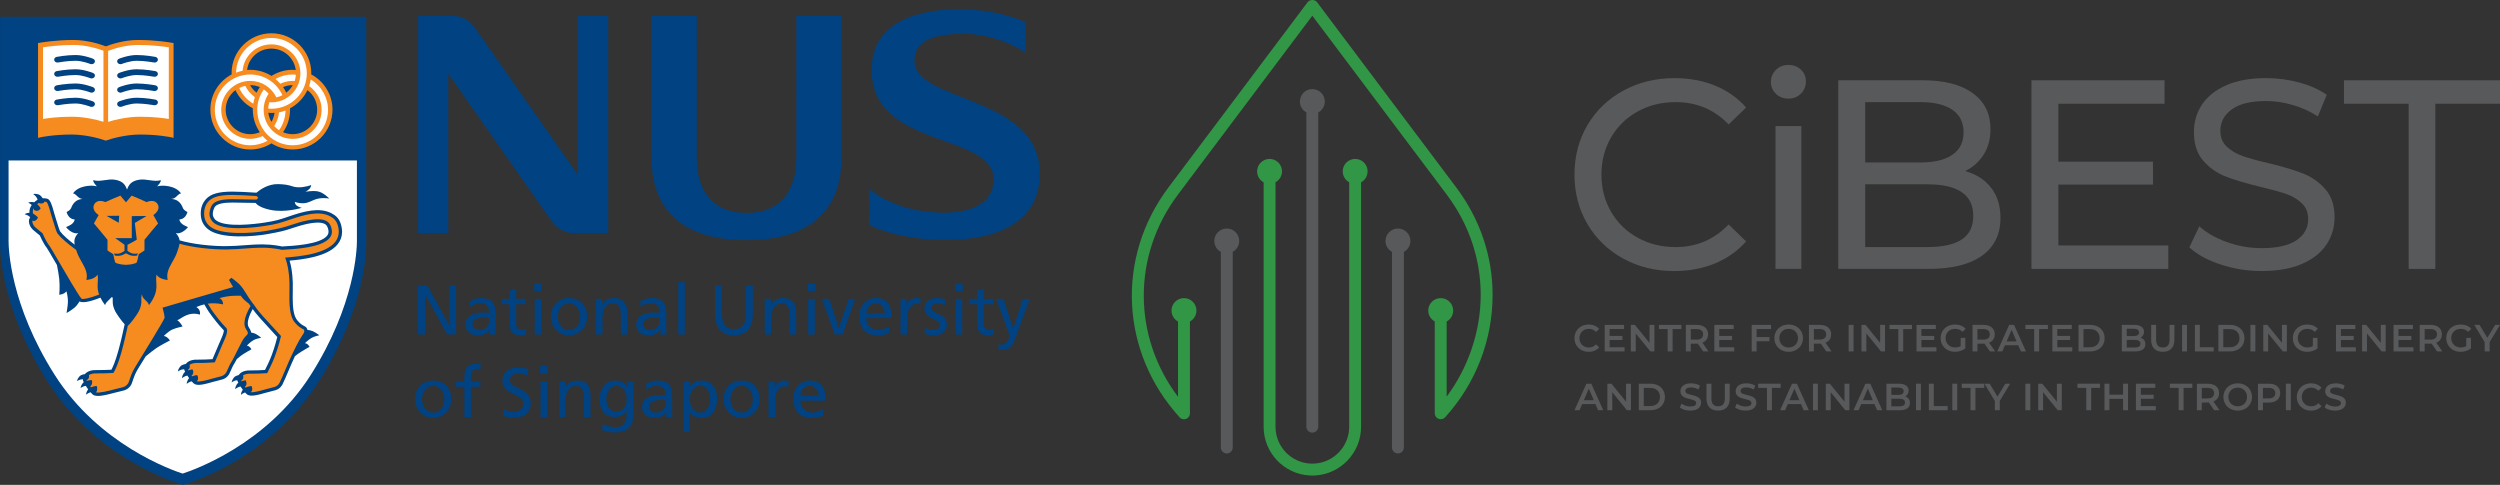 <?xml version="1.0" encoding="UTF-8"?>
<svg id="Layer_1" data-name="Layer 1" xmlns="http://www.w3.org/2000/svg" viewBox="0 0 525.725 101.957">
  <rect x="0" y="0" width="525.725" height="101.957" fill="#333333" stroke="none"/>
  <defs>
    <style>
      .cls-1 {
        fill: #58595b;
      }

      .cls-2 {
        fill: #004282;
      }

      .cls-3 {
        fill: #fff;
      }

      .cls-4 {
        fill: #602d1a;
      }

      .cls-5 {
        fill: #f68b1f;
      }

      .cls-6 {
        fill: #319645;
      }
    </style>
  </defs>
  <g>
    <path class="cls-1" d="M274.717,89.729V23.638c-.811-.44-1.362-1.302-1.362-2.292,0-1.442,1.171-2.613,2.613-2.613,1.451,0,2.623,1.171,2.623,2.613,0,1.001-.55,1.862-1.371,2.303v66.081c0,.691-.551,1.251-1.251,1.251-.691,0-1.251-.561-1.251-1.251Z"/>
    <path class="cls-1" d="M260.592,50.667c0,.991-.55,1.852-1.361,2.292v41.154c0,.691-.561,1.251-1.251,1.251s-1.251-.561-1.251-1.251v-41.144c-.821-.441-1.372-1.301-1.372-2.303,0-1.442,1.171-2.613,2.623-2.613,1.442,0,2.613,1.171,2.613,2.613Z"/>
    <g>
      <path class="cls-6" d="M287.591,36.031c0,1.001-.55,1.862-1.371,2.303v51.415c0,5.466-4.295,9.941-9.68,10.241-.19,0-.38.01-.571.01-.18,0-.37,0-.551-.01-5.386-.29-9.69-4.765-9.69-10.241v-51.415c-.821-.441-1.371-1.302-1.371-2.303,0-1.442,1.171-2.613,2.623-2.613,1.442,0,2.613,1.171,2.613,2.613,0,.991-.551,1.852-1.362,2.292v51.425c0,4.135,3.244,7.519,7.308,7.738.14.011.29.011.431.011.15,0,.29,0,.44-.011,4.065-.23,7.308-3.614,7.308-7.738v-51.425c-.811-.441-1.361-1.301-1.361-2.292,0-1.442,1.171-2.613,2.613-2.613,1.452,0,2.623,1.171,2.623,2.613Z"/>
      <path class="cls-6" d="M313.879,61.999c0,9.51-3.544,18.66-9.981,25.748-.02.02-.03.03-.05.04-.22.23-.53.37-.881.37-.09,0-.17-.01-.25-.03-.18-.03-.35-.11-.491-.22-.04-.02-.07-.04-.1-.07-.02-.02-.03-.03-.04-.05-.23-.22-.37-.53-.37-.881v-19.311c-.821-.44-1.372-1.301-1.372-2.292,0-1.442,1.181-2.613,2.623-2.613,1.452,0,2.623,1.171,2.623,2.613,0,1.001-.55,1.862-1.372,2.302v15.807c4.575-6.156,7.158-13.785,7.158-21.413,0-7.568-2.473-14.856-7.148-21.083l-28.26-37.61-28.251,37.61c-9.66,12.854-9.52,29.893.01,42.526v-15.837c-.821-.44-1.371-1.301-1.371-2.302,0-1.442,1.171-2.613,2.623-2.613,1.442,0,2.623,1.171,2.623,2.613,0,1.001-.561,1.862-1.372,2.302v19.311c0,.341-.14.661-.37.881-.01.02-.02.03-.04.05-.03.02-.06.05-.09.07-.14.11-.31.19-.5.22-.08.02-.16.03-.251.03-.21,0-.41-.05-.581-.15-.05-.02-.1-.05-.14-.08-.12-.09-.23-.2-.321-.32-12.353-13.705-13.264-33.506-2.222-48.202L274.968.473c.48-.631,1.531-.631,2.002,0l29.262,38.942c5.005,6.667,7.648,14.476,7.648,22.584Z"/>
    </g>
    <path class="cls-1" d="M296.591,50.667c0,1.001-.55,1.862-1.371,2.303v41.134c0,.691-.561,1.251-1.251,1.251s-1.251-.561-1.251-1.251v-41.144c-.811-.441-1.362-1.301-1.362-2.292,0-1.442,1.171-2.613,2.613-2.613,1.451,0,2.623,1.171,2.623,2.613Z"/>
    <g>
      <path class="cls-1" d="M341.325,54.365c-3.192-1.757-5.695-4.174-7.508-7.253-1.813-3.078-2.718-6.544-2.718-10.397s.905-7.318,2.718-10.397c1.813-3.078,4.324-5.496,7.538-7.253,3.21-1.755,6.797-2.634,10.766-2.634,3.095,0,5.928.519,8.499,1.558,2.567,1.039,4.758,2.578,6.571,4.618l-3.682,3.57c-2.983-3.135-6.706-4.703-11.161-4.703-2.948,0-5.61.662-7.992,1.984-2.379,1.322-4.239,3.144-5.58,5.467-1.341,2.325-2.01,4.922-2.01,7.791s.669,5.468,2.01,7.791c1.341,2.323,3.201,4.146,5.58,5.468,2.382,1.322,5.044,1.983,7.992,1.983,4.419,0,8.139-1.586,11.161-4.76l3.682,3.57c-1.813,2.04-4.012,3.589-6.6,4.646-2.588,1.058-5.43,1.587-8.528,1.587-3.965,0-7.544-.878-10.736-2.635Z"/>
      <path class="cls-1" d="M373.451,19.717c-.699-.681-1.049-1.511-1.049-2.494s.351-1.822,1.049-2.522c.699-.699,1.577-1.048,2.635-1.048s1.934.331,2.635.992c.696.662,1.047,1.483,1.047,2.464,0,1.02-.351,1.879-1.047,2.578-.701.7-1.58,1.048-2.635,1.048s-1.937-.339-2.635-1.019ZM373.365,26.516h5.439v30.03h-5.439v-30.03Z"/>
      <path class="cls-1" d="M418.698,39.463c1.32,1.68,1.981,3.806,1.981,6.374,0,3.439-1.294,6.083-3.88,7.933-2.588,1.851-6.355,2.777-11.305,2.777h-18.926V16.882h17.794c4.531,0,8.036.907,10.509,2.721,2.473,1.813,3.711,4.325,3.711,7.535,0,2.078-.48,3.874-1.444,5.383-.964,1.512-2.258,2.663-3.882,3.457,2.305.644,4.118,1.805,5.442,3.485ZM392.235,21.473v12.692h11.618c2.907,0,5.144-.538,6.712-1.614,1.568-1.077,2.352-2.653,2.352-4.731s-.784-3.655-2.352-4.731c-1.568-1.077-3.805-1.615-6.712-1.615h-11.618ZM412.522,50.371c1.621-1.057,2.435-2.72,2.435-4.986,0-4.42-3.231-6.63-9.69-6.63h-13.033v13.202h13.033c3.211,0,5.627-.528,7.255-1.586Z"/>
      <path class="cls-1" d="M455.978,51.617v4.929h-28.786V16.882h27.99v4.93h-22.324v12.183h19.889v4.817h-19.889v12.805h23.12Z"/>
      <path class="cls-1" d="M466.941,55.612c-2.777-.925-4.958-2.125-6.544-3.598l2.096-4.42c1.512,1.36,3.446,2.464,5.808,3.314,2.361.851,4.79,1.275,7.281,1.275,3.287,0,5.742-.557,7.366-1.672,1.625-1.114,2.438-2.597,2.438-4.448,0-1.359-.445-2.464-1.333-3.315-.887-.849-1.984-1.501-3.287-1.954-1.303-.453-3.145-.963-5.524-1.53-2.983-.716-5.392-1.435-7.225-2.154-1.831-.716-3.399-1.822-4.703-3.315-1.303-1.491-1.954-3.502-1.954-6.034,0-2.116.557-4.023,1.672-5.722,1.114-1.701,2.803-3.06,5.07-4.08,2.267-1.02,5.079-1.53,8.443-1.53,2.341,0,4.646.302,6.913.907,2.267.604,4.212,1.473,5.837,2.606l-1.869,4.534c-1.662-1.058-3.44-1.86-5.327-2.409-1.89-.547-3.741-.822-5.554-.822-3.21,0-5.619.586-7.225,1.757-1.603,1.172-2.408,2.683-2.408,4.534,0,1.359.454,2.464,1.362,3.313.905.85,2.028,1.512,3.37,1.984,1.341.473,3.166.973,5.468,1.502,2.983.718,5.382,1.436,7.196,2.152,1.813.719,3.372,1.814,4.675,3.286,1.303,1.474,1.955,3.457,1.955,5.951,0,2.077-.566,3.975-1.698,5.694-1.135,1.719-2.854,3.079-5.156,4.08-2.305,1.001-5.138,1.502-8.502,1.502-2.984,0-5.863-.463-8.641-1.389Z"/>
      <path class="cls-1" d="M506.517,21.813h-13.599v-4.93h32.807v4.93h-13.599v34.734h-5.61V21.813Z"/>
    </g>
    <g>
      <g>
        <path class="cls-1" d="M332.553,73.609c-.455-.246-.811-.588-1.068-1.023-.259-.437-.386-.928-.386-1.475s.129-1.039.389-1.474.619-.777,1.072-1.023c.455-.248.963-.371,1.526-.371.458,0,.875.08,1.251.24.378.158.696.39.956.693l-.669.63c-.403-.435-.9-.654-1.49-.654-.384,0-.725.084-1.029.251-.302.168-.539.401-.708.697-.171.298-.256.636-.256,1.012s.086.715.256,1.012c.17.298.406.53.708.698.304.167.645.251,1.029.251.589,0,1.086-.221,1.49-.663l.669.638c-.26.303-.579.534-.96.693-.379.16-.798.239-1.254.239-.564,0-1.072-.123-1.526-.371Z"/>
        <path class="cls-1" d="M341.633,73.031v.869h-4.184v-5.578h4.072v.868h-3.036v1.45h2.695v.854h-2.695v1.537h3.148Z"/>
        <path class="cls-1" d="M347.904,68.322v5.578h-.852l-3.075-3.778v3.778h-1.029v-5.578h.853l3.077,3.777v-3.777h1.027Z"/>
        <path class="cls-1" d="M350.694,69.198h-1.849v-.876h4.734v.876h-1.849v4.702h-1.036v-4.702Z"/>
        <path class="cls-1" d="M358.17,73.9l-1.139-1.634c-.049.005-.12.008-.215.008h-1.26v1.625h-1.036v-5.578h2.296c.483,0,.904.08,1.262.239.358.158.634.388.824.685.192.298.287.651.287,1.059,0,.42-.102.781-.307,1.085-.204.302-.498.528-.881.677l1.284,1.833h-1.116ZM357.795,69.485c-.234-.192-.577-.287-1.027-.287h-1.213v2.223h1.213c.451,0,.793-.096,1.027-.29.234-.194.351-.469.351-.826s-.118-.628-.351-.82Z"/>
        <path class="cls-1" d="M364.687,73.031v.869h-4.184v-5.578h4.072v.868h-3.036v1.45h2.695v.854h-2.695v1.537h3.148Z"/>
        <path class="cls-1" d="M369.397,69.19v1.698h2.695v.876h-2.695v2.136h-1.036v-5.578h4.072v.868h-3.036Z"/>
        <path class="cls-1" d="M374.6,73.609c-.456-.246-.816-.589-1.077-1.027-.26-.438-.389-.928-.389-1.471s.128-1.032.389-1.47c.261-.438.62-.781,1.077-1.027.456-.248.97-.371,1.538-.371s1.081.123,1.539.371c.456.246.815.588,1.075,1.023.261.435.39.926.39,1.474s-.13,1.038-.39,1.475c-.26.435-.619.777-1.075,1.023-.458.248-.97.371-1.539.371s-1.082-.123-1.538-.371ZM377.143,72.821c.298-.168.532-.401.701-.701.171-.301.255-.637.255-1.009s-.084-.707-.255-1.008c-.169-.299-.403-.533-.701-.701-.297-.166-.633-.251-1.004-.251s-.707.084-1.004.251c-.298.168-.532.402-.701.701-.171.301-.256.637-.256,1.008s.086.708.256,1.009c.17.299.403.533.701.701.297.167.631.251,1.004.251s.707-.084,1.004-.251Z"/>
        <path class="cls-1" d="M384.053,73.9l-1.139-1.634c-.049.005-.12.008-.215.008h-1.26v1.625h-1.036v-5.578h2.296c.483,0,.904.08,1.262.239.358.158.634.388.824.685.192.298.287.651.287,1.059,0,.42-.102.781-.307,1.085-.204.302-.498.528-.881.677l1.284,1.833h-1.116ZM383.678,69.485c-.234-.192-.577-.287-1.027-.287h-1.213v2.223h1.213c.45,0,.793-.096,1.027-.29.234-.194.351-.469.351-.826s-.118-.628-.351-.82Z"/>
        <path class="cls-1" d="M388.746,68.322h1.036v5.578h-1.036v-5.578Z"/>
        <path class="cls-1" d="M396.404,68.322v5.578h-.852l-3.075-3.778v3.778h-1.029v-5.578h.853l3.076,3.777v-3.777h1.027Z"/>
        <path class="cls-1" d="M399.194,69.198h-1.849v-.876h4.734v.876h-1.849v4.702h-1.036v-4.702Z"/>
        <path class="cls-1" d="M407.203,73.031v.869h-4.184v-5.578h4.072v.868h-3.036v1.45h2.694v.854h-2.694v1.537h3.148Z"/>
        <path class="cls-1" d="M412.303,71.047h.98v2.223c-.287.228-.621.405-1.005.526-.382.122-.775.183-1.179.183-.568,0-1.082-.123-1.538-.371-.456-.246-.816-.588-1.077-1.023-.26-.437-.389-.928-.389-1.475s.129-1.039.389-1.474c.261-.435.622-.777,1.081-1.023.459-.248.975-.371,1.55-.371.467,0,.893.077,1.275.231.382.154.704.379.964.677l-.653.637c-.426-.424-.938-.637-1.539-.637-.393,0-.742.083-1.047.246-.307.165-.545.396-.718.695-.172.297-.259.637-.259,1.019,0,.372.087.706.259,1.005.174.297.411.531.718.701.305.17.652.255,1.04.255.435,0,.818-.096,1.148-.287v-1.737Z"/>
        <path class="cls-1" d="M418.455,73.9l-1.139-1.634c-.048.005-.12.008-.215.008h-1.26v1.625h-1.036v-5.578h2.296c.481,0,.904.08,1.262.239.358.158.636.388.826.685.19.298.285.651.285,1.059,0,.42-.101.781-.308,1.085-.202.302-.498.528-.879.677l1.282,1.833h-1.114ZM418.08,69.485c-.235-.192-.577-.287-1.027-.287h-1.213v2.223h1.213c.451,0,.792-.096,1.027-.29.235-.194.353-.469.353-.826s-.118-.628-.353-.82Z"/>
        <path class="cls-1" d="M424.407,72.609h-2.789l-.549,1.291h-1.069l2.511-5.578h1.022l2.514,5.578h-1.081l-.56-1.291ZM424.066,71.796l-1.053-2.438-1.041,2.438h2.094Z"/>
        <path class="cls-1" d="M427.772,69.198h-1.851v-.876h4.734v.876h-1.848v4.702h-1.036v-4.702Z"/>
        <path class="cls-1" d="M435.779,73.031v.869h-4.183v-5.578h4.071v.868h-3.035v1.45h2.693v.854h-2.693v1.537h3.147Z"/>
        <path class="cls-1" d="M437.097,68.322h2.438c.594,0,1.122.115,1.585.346.462.231.82.559,1.075.981.257.422.384.91.384,1.462s-.126,1.04-.384,1.463c-.255.422-.613.748-1.075.98-.462.231-.991.347-1.585.347h-2.438v-5.578ZM439.488,73.024c.409,0,.767-.078,1.078-.235.31-.157.551-.381.716-.669.168-.29.252-.626.252-1.009s-.084-.718-.252-1.008c-.166-.29-.406-.512-.716-.669-.311-.157-.669-.235-1.078-.235h-1.355v3.826h1.355Z"/>
        <path class="cls-1" d="M450.88,71.505c.182.237.271.531.271.881,0,.485-.184.857-.557,1.12-.372.263-.915.395-1.626.395h-2.772v-5.578h2.612c.661,0,1.167.129,1.523.386.355.257.534.612.534,1.064,0,.276-.064.521-.193.733-.126.213-.303.376-.524.494.308.101.551.269.731.505ZM447.232,69.134v1.538h1.464c.361,0,.641-.064.834-.194.193-.13.291-.321.291-.57,0-.255-.098-.448-.291-.578-.193-.13-.473-.196-.834-.196h-1.464ZM450.107,72.282c0-.536-.401-.805-1.204-.805h-1.672v1.609h1.672c.803,0,1.204-.267,1.204-.805Z"/>
        <path class="cls-1" d="M453.015,73.33c-.431-.433-.644-1.053-.644-1.86v-3.148h1.036v3.108c0,1.094.47,1.642,1.417,1.642.941,0,1.411-.548,1.411-1.642v-3.108h1.019v3.148c0,.807-.213,1.428-.641,1.86-.425.433-1.025.649-1.797.649s-1.369-.217-1.8-.649Z"/>
        <path class="cls-1" d="M458.867,68.322h1.036v5.578h-1.036v-5.578Z"/>
        <path class="cls-1" d="M461.568,68.322h1.036v4.702h2.918v.876h-3.953v-5.578Z"/>
        <path class="cls-1" d="M466.501,68.322h2.438c.593,0,1.122.115,1.585.346.462.231.82.559,1.074.981.258.422.384.91.384,1.462s-.126,1.04-.384,1.463c-.254.422-.613.748-1.074.98-.462.231-.991.347-1.585.347h-2.438v-5.578ZM468.892,73.024c.409,0,.767-.078,1.078-.235.311-.157.551-.381.717-.669.168-.29.252-.626.252-1.009s-.084-.718-.252-1.008c-.166-.29-.406-.512-.717-.669-.31-.157-.669-.235-1.078-.235h-1.355v3.826h1.355Z"/>
        <path class="cls-1" d="M473.245,68.322h1.036v5.578h-1.036v-5.578Z"/>
        <path class="cls-1" d="M480.902,68.322v5.578h-.851l-3.077-3.778v3.778h-1.027v-5.578h.851l3.077,3.777v-3.777h1.027Z"/>
        <path class="cls-1" d="M486.366,71.047h.98v2.223c-.285.228-.621.405-1.002.526-.384.122-.775.183-1.181.183-.568,0-1.08-.123-1.537-.371-.456-.246-.815-.588-1.075-1.023-.26-.437-.392-.928-.392-1.475s.132-1.039.392-1.474c.261-.435.619-.777,1.078-1.023.462-.248.977-.371,1.551-.371.468,0,.893.077,1.277.231.381.154.703.379.963.677l-.652.637c-.426-.424-.938-.637-1.54-.637-.392,0-.742.083-1.047.246-.305.165-.546.396-.716.695-.174.297-.261.637-.261,1.019,0,.372.087.706.261,1.005.171.297.411.531.716.701.305.17.652.255,1.039.255.437,0,.82-.096,1.148-.287v-1.737Z"/>
        <path class="cls-1" d="M495.412,73.031v.869h-4.183v-5.578h4.071v.868h-3.035v1.45h2.693v.854h-2.693v1.537h3.147Z"/>
        <path class="cls-1" d="M501.683,68.322v5.578h-.851l-3.077-3.778v3.778h-1.028v-5.578h.851l3.077,3.777v-3.777h1.027Z"/>
        <path class="cls-1" d="M507.526,73.031v.869h-4.183v-5.578h4.071v.868h-3.035v1.45h2.693v.854h-2.693v1.537h3.147Z"/>
        <path class="cls-1" d="M512.489,73.9l-1.139-1.634c-.048.005-.118.008-.216.008h-1.257v1.625h-1.036v-5.578h2.292c.485,0,.907.08,1.266.239.358.158.632.388.823.685.193.298.288.651.288,1.059,0,.42-.103.781-.308,1.085-.204.302-.498.528-.879.677l1.282,1.833h-1.117ZM512.117,69.485c-.235-.192-.577-.287-1.031-.287h-1.209v2.223h1.209c.454,0,.795-.096,1.031-.29.232-.194.35-.469.35-.826s-.118-.628-.35-.82Z"/>
        <path class="cls-1" d="M518.634,71.047h.98v2.223c-.286.228-.622.405-1.002.526-.384.122-.775.183-1.181.183-.568,0-1.081-.123-1.537-.371-.456-.246-.815-.588-1.075-1.023-.261-.437-.392-.928-.392-1.475s.131-1.039.392-1.474c.26-.435.619-.777,1.078-1.023.462-.248.977-.371,1.551-.371.467,0,.893.077,1.277.231.38.154.703.379.963.677l-.652.637c-.425-.424-.938-.637-1.539-.637-.392,0-.742.083-1.047.246-.305.165-.546.396-.717.695-.174.297-.26.637-.26,1.019,0,.372.086.706.26,1.005.171.297.411.531.717.701.305.17.652.255,1.038.255.437,0,.82-.096,1.148-.287v-1.737Z"/>
        <path class="cls-1" d="M523.542,71.932v1.968h-1.036v-1.953l-2.192-3.625h1.108l1.635,2.717,1.649-2.717h1.019l-2.183,3.61Z"/>
      </g>
      <g>
        <path class="cls-1" d="M335.505,84.976h-2.79l-.55,1.291h-1.067l2.51-5.578h1.021l2.518,5.578h-1.085l-.557-1.291ZM335.162,84.163l-1.051-2.438-1.044,2.438h2.095Z"/>
        <path class="cls-1" d="M342.971,80.689v5.578h-.853l-3.075-3.778v3.778h-1.029v-5.578h.852l3.077,3.777v-3.777h1.028Z"/>
        <path class="cls-1" d="M344.628,80.689h2.439c.595,0,1.124.115,1.586.346s.822.559,1.076.981c.255.422.382.91.382,1.462s-.128,1.04-.382,1.463c-.255.422-.615.749-1.076.98s-.991.347-1.586.347h-2.439v-5.578ZM347.02,85.391c.409,0,.77-.079,1.08-.235.31-.157.549-.381.716-.669.168-.29.251-.625.251-1.009s-.083-.718-.251-1.008-.406-.512-.716-.669c-.311-.157-.672-.235-1.08-.235h-1.355v3.826h1.355Z"/>
        <path class="cls-1" d="M354.213,86.164c-.401-.122-.72-.284-.953-.486l.358-.805c.23.181.51.327.841.442.332.113.665.171,1.001.171.414,0,.724-.066.928-.199s.306-.308.306-.526c0-.16-.057-.291-.171-.395-.115-.103-.259-.185-.435-.242-.175-.059-.415-.126-.717-.2-.426-.101-.768-.202-1.031-.302-.263-.101-.49-.259-.678-.475-.189-.215-.283-.505-.283-.872,0-.308.082-.589.251-.841.168-.252.42-.452.757-.602.337-.148.75-.222,1.239-.222.34,0,.675.042,1.005.127.329.086.613.207.853.367l-.327.805c-.244-.144-.5-.251-.764-.327-.266-.074-.524-.111-.774-.111-.409,0-.712.069-.911.207-.2.138-.299.321-.299.55,0,.159.057.289.171.39.115.102.261.182.435.239.175.059.415.126.717.2.414.095.754.195,1.021.298.266.104.493.262.682.475.187.213.283.5.283.861,0,.308-.084.586-.252.837-.166.249-.42.448-.76.598-.34.148-.755.223-1.243.223-.431,0-.847-.062-1.247-.183Z"/>
        <path class="cls-1" d="M359.499,85.697c-.429-.433-.645-1.053-.645-1.86v-3.148h1.036v3.108c0,1.095.473,1.642,1.419,1.642.939,0,1.41-.547,1.41-1.642v-3.108h1.021v3.148c0,.808-.214,1.428-.641,1.86-.428.433-1.027.65-1.797.65s-1.371-.217-1.802-.65Z"/>
        <path class="cls-1" d="M365.832,86.164c-.402-.122-.72-.284-.953-.486l.358-.805c.23.181.51.327.842.442.331.113.665.171,1,.171.415,0,.724-.066.928-.199s.307-.308.307-.526c0-.16-.058-.291-.171-.395-.115-.103-.259-.185-.435-.242-.175-.059-.414-.126-.716-.2-.426-.101-.769-.202-1.032-.302-.263-.101-.49-.259-.678-.475-.189-.215-.283-.505-.283-.872,0-.308.083-.589.251-.841.168-.252.42-.452.757-.602.337-.148.75-.222,1.239-.222.34,0,.675.042,1.005.127.329.086.613.207.852.367l-.327.805c-.244-.144-.5-.251-.764-.327-.266-.074-.524-.111-.774-.111-.409,0-.713.069-.912.207-.2.138-.299.321-.299.55,0,.159.058.289.171.39.115.102.26.182.435.239.175.059.414.126.717.2.414.095.754.195,1.02.298.266.104.493.262.682.475.188.213.283.5.283.861,0,.308-.084.586-.251.837-.167.249-.42.448-.76.598-.34.148-.754.223-1.243.223-.431,0-.847-.062-1.247-.183Z"/>
        <path class="cls-1" d="M371.574,81.565h-1.849v-.876h4.734v.876h-1.849v4.702h-1.036v-4.702Z"/>
        <path class="cls-1" d="M378.738,84.976h-2.789l-.55,1.291h-1.067l2.51-5.578h1.021l2.518,5.578h-1.085l-.557-1.291ZM378.395,84.163l-1.051-2.438-1.044,2.438h2.095Z"/>
        <path class="cls-1" d="M381.248,80.689h1.036v5.578h-1.036v-5.578Z"/>
        <path class="cls-1" d="M388.905,80.689v5.578h-.852l-3.076-3.778v3.778h-1.029v-5.578h.853l3.077,3.777v-3.777h1.027Z"/>
        <path class="cls-1" d="M394.182,84.976h-2.79l-.55,1.291h-1.067l2.51-5.578h1.021l2.518,5.578h-1.085l-.557-1.291ZM393.839,84.163l-1.051-2.438-1.044,2.438h2.095Z"/>
        <path class="cls-1" d="M401.378,83.872c.181.236.27.53.27.88,0,.485-.186.857-.557,1.12-.373.263-.914.395-1.627.395h-2.773v-5.578h2.615c.658,0,1.166.129,1.522.386s.533.612.533,1.064c0,.276-.063.521-.19.733s-.304.376-.526.494c.308.101.553.268.733.505ZM397.728,81.501v1.538h1.467c.361,0,.638-.064.833-.194.193-.13.291-.321.291-.57,0-.255-.098-.448-.291-.578-.195-.13-.472-.196-.833-.196h-1.467ZM400.605,84.649c0-.536-.401-.805-1.203-.805h-1.674v1.61h1.674c.802,0,1.203-.267,1.203-.805Z"/>
        <path class="cls-1" d="M402.915,80.689h1.036v5.578h-1.036v-5.578Z"/>
        <path class="cls-1" d="M405.616,80.689h1.036v4.702h2.917v.876h-3.953v-5.578Z"/>
        <path class="cls-1" d="M410.549,80.689h1.036v5.578h-1.036v-5.578Z"/>
        <path class="cls-1" d="M414.384,81.565h-1.849v-.876h4.733v.876h-1.848v4.702h-1.036v-4.702Z"/>
        <path class="cls-1" d="M420.537,84.299v1.968h-1.039v-1.953l-2.192-3.625h1.108l1.635,2.717,1.649-2.717h1.019l-2.181,3.61Z"/>
        <path class="cls-1" d="M425.915,80.689h1.036v5.578h-1.036v-5.578Z"/>
        <path class="cls-1" d="M433.571,80.689v5.578h-.851l-3.077-3.778v3.778h-1.028v-5.578h.851l3.077,3.777v-3.777h1.027Z"/>
        <path class="cls-1" d="M438.72,81.565h-1.85v-.876h4.734v.876h-1.848v4.702h-1.036v-4.702Z"/>
        <path class="cls-1" d="M447.502,80.689v5.578h-1.036v-2.391h-2.883v2.391h-1.036v-5.578h1.036v2.303h2.883v-2.303h1.036Z"/>
        <path class="cls-1" d="M453.345,85.398v.869h-4.183v-5.578h4.071v.868h-3.035v1.45h2.693v.854h-2.693v1.537h3.147Z"/>
        <path class="cls-1" d="M458.149,81.565h-1.851v-.876h4.734v.876h-1.848v4.702h-1.036v-4.702Z"/>
        <path class="cls-1" d="M465.623,86.267l-1.139-1.634c-.048.006-.118.009-.215.009h-1.257v1.625h-1.036v-5.578h2.293c.484,0,.907.08,1.265.24.358.158.633.388.823.684.193.298.288.651.288,1.059,0,.42-.104.781-.308,1.085-.204.302-.498.528-.879.678l1.282,1.832h-1.117ZM465.251,81.852c-.235-.192-.577-.287-1.03-.287h-1.21v2.223h1.21c.454,0,.795-.096,1.03-.29.232-.194.35-.469.35-.826s-.118-.628-.35-.82Z"/>
        <path class="cls-1" d="M469.028,85.976c-.457-.246-.815-.589-1.075-1.027-.26-.438-.392-.928-.392-1.471s.132-1.031.392-1.47c.261-.438.619-.781,1.075-1.027.456-.248.968-.371,1.537-.371s1.084.123,1.54.371c.456.246.815.588,1.075,1.023.261.435.392.926.392,1.474s-.131,1.038-.392,1.475c-.26.435-.619.776-1.075,1.023-.456.248-.972.371-1.54.371s-1.08-.123-1.537-.371ZM471.569,85.188c.297-.168.532-.402.703-.701.168-.301.255-.637.255-1.009s-.086-.707-.255-1.008c-.171-.299-.406-.533-.703-.701-.297-.167-.633-.251-1.005-.251-.369,0-.705.084-1.002.251-.299.168-.532.401-.703.701-.171.301-.255.637-.255,1.008s.084.708.255,1.009c.171.299.403.533.703.701.297.166.633.251,1.002.251.372,0,.708-.084,1.005-.251Z"/>
        <path class="cls-1" d="M478.389,80.928c.358.158.633.388.823.684.193.298.289.651.289,1.059,0,.405-.096.756-.289,1.057-.19.299-.465.529-.823.689-.358.16-.781.239-1.265.239h-1.257v1.61h-1.036v-5.578h2.293c.484,0,.907.08,1.265.24ZM478.106,83.494c.232-.192.35-.465.35-.822s-.118-.628-.35-.82c-.235-.192-.577-.287-1.03-.287h-1.209v2.216h1.209c.454,0,.795-.096,1.03-.287Z"/>
        <path class="cls-1" d="M480.696,80.689h1.036v5.578h-1.036v-5.578Z"/>
        <path class="cls-1" d="M484.453,85.976c-.454-.246-.812-.588-1.069-1.023-.257-.437-.386-.929-.386-1.475s.132-1.039.392-1.474c.26-.435.616-.777,1.072-1.023.454-.248.963-.371,1.526-.371.456,0,.873.08,1.251.239.375.158.695.39.955.693l-.669.63c-.403-.435-.901-.654-1.489-.654-.384,0-.725.084-1.027.251-.305.168-.54.4-.711.697-.171.298-.255.636-.255,1.012s.084.715.255,1.012c.171.298.406.53.711.699.302.166.644.251,1.027.251.588,0,1.086-.221,1.489-.662l.669.638c-.26.302-.579.533-.96.693-.379.16-.798.24-1.255.24-.562,0-1.072-.123-1.526-.371Z"/>
        <path class="cls-1" d="M489.8,86.164c-.403-.122-.72-.284-.952-.486l.358-.805c.227.181.507.327.84.442.333.113.666.171.999.171.414,0,.725-.066.93-.199s.308-.308.308-.526c0-.16-.059-.291-.173-.395-.115-.103-.258-.185-.434-.242-.173-.059-.414-.126-.716-.2-.426-.101-.77-.202-1.033-.302-.263-.101-.487-.259-.678-.475-.187-.215-.283-.505-.283-.872,0-.308.084-.589.252-.841.168-.252.42-.452.756-.602.339-.148.75-.222,1.24-.222.342,0,.675.042,1.005.127.328.086.613.207.851.367l-.325.805c-.246-.144-.502-.251-.767-.327-.266-.074-.524-.111-.773-.111-.409,0-.714.069-.913.207-.199.138-.297.321-.297.55,0,.159.056.289.171.39.115.102.257.182.434.239.176.059.414.126.717.2.414.095.756.195,1.019.298.266.104.492.262.683.475.187.213.283.5.283.861,0,.308-.084.586-.252.837-.168.249-.42.448-.762.598-.338.148-.753.223-1.243.223-.428,0-.845-.062-1.246-.183Z"/>
      </g>
    </g>
  </g>
  <g>
    <polygon class="cls-2" points="87.905 60.09 89.902 60.09 94.423 68.342 94.454 68.342 94.454 60.09 95.922 60.09 95.922 70.34 94.043 70.34 89.402 61.914 89.374 61.914 89.374 70.34 87.905 70.34 87.905 60.09 87.905 60.09"/>
    <path class="cls-2" d="M102.837,67.434c0,1.115-.72,1.966-2.086,1.966-.629,0-1.395-.426-1.395-1.218,0-1.321,1.851-1.44,2.602-1.44.292,0,.584.029.879.029v.662h0ZM98.813,64.554c.557-.469,1.395-.761,2.173-.761,1.381,0,1.851.66,1.851,1.953-.543-.029-.925-.029-1.469-.029-1.423,0-3.479.585-3.479,2.466,0,1.628,1.131,2.335,2.746,2.335,1.262,0,1.996-.693,2.32-1.147h.028v.969h1.294c-.03-.221-.06-.617-.06-1.469v-3.096c0-2.04-.866-3.099-3.01-3.099-.955,0-1.776.292-2.466.706l.072,1.173h0Z"/>
    <path class="cls-2" d="M110.531,63.967h-1.983v4.096c0,.868.53,1.337,1.161,1.337.427,0,.735-.133.94-.265v1.175c-.309.088-.733.206-1.174.206-1.425,0-2.305-.676-2.305-2.176v-4.375h-1.689v-1.115h1.689v-1.735l1.379-.438v2.173h1.983v1.115h0Z"/>
    <path class="cls-2" d="M112.44,70.34h1.381v-7.488h-1.381v7.488h0ZM113.909,59.622h-1.558v1.556h1.558v-1.556h0Z"/>
    <path class="cls-2" d="M117.313,66.596c0-1.424.867-2.803,2.35-2.803,1.468,0,2.335,1.38,2.335,2.803,0,1.337-.719,2.805-2.335,2.805-1.629,0-2.35-1.468-2.35-2.805h0ZM115.846,66.596c0,2.141,1.556,3.921,3.817,3.921,2.246,0,3.803-1.78,3.803-3.921,0-2.276-1.526-3.921-3.803-3.921-2.29,0-3.817,1.644-3.817,3.921h0Z"/>
    <path class="cls-2" d="M125.318,62.852h1.335v1.189h.028c.411-.852,1.411-1.366,2.452-1.366,1.938,0,2.806,1.205,2.806,3.216v4.448h-1.382v-3.875c0-1.748-.379-2.6-1.585-2.672-1.571,0-2.276,1.261-2.276,3.082v3.465h-1.378v-7.488h0Z"/>
    <path class="cls-2" d="M138.736,67.434c0,1.115-.719,1.966-2.084,1.966-.632,0-1.396-.426-1.396-1.218,0-1.321,1.849-1.44,2.6-1.44.292,0,.587.029.88.029v.662h0ZM134.712,64.554c.559-.469,1.396-.761,2.172-.761,1.381,0,1.852.66,1.852,1.953-.543-.029-.925-.029-1.469-.029-1.423,0-3.479.585-3.479,2.466,0,1.628,1.13,2.335,2.745,2.335,1.263,0,1.997-.693,2.321-1.147h.028v.969h1.293c-.029-.221-.06-.617-.06-1.469v-3.096c0-2.04-.866-3.099-3.011-3.099-.951,0-1.774.292-2.464.706l.071,1.173h0Z"/>
    <polygon class="cls-2" points="142.628 59.327 144.007 59.327 144.007 70.34 142.628 70.34 142.628 59.327 142.628 59.327"/>
    <path class="cls-2" d="M158.31,66.097c0,2.878-1.453,4.421-3.978,4.421s-3.979-1.543-3.979-4.421v-6.007h1.469v5.816c0,1.968.615,3.317,2.51,3.317s2.509-1.349,2.509-3.317v-5.816h1.469v6.007h0Z"/>
    <path class="cls-2" d="M160.808,62.852h1.336v1.189h.029c.412-.852,1.412-1.366,2.451-1.366,1.939,0,2.807,1.205,2.807,3.216v4.448h-1.381v-3.875c0-1.748-.382-2.6-1.587-2.672-1.571,0-2.277,1.261-2.277,3.082v3.465h-1.378v-7.488h0Z"/>
    <path class="cls-2" d="M169.954,62.852h1.381v7.488h-1.381v-7.488h0ZM171.423,61.177h-1.556v-1.556h1.556v1.556h0Z"/>
    <polygon class="cls-2" points="177.178 70.34 175.535 70.34 172.848 62.852 174.359 62.852 176.387 68.961 176.415 68.961 178.485 62.852 179.866 62.852 177.178 70.34 177.178 70.34"/>
    <path class="cls-2" d="M182.171,65.876c.103-.969.66-2.083,2.012-2.083,1.187,0,1.863.94,1.863,2.083h-3.875ZM186.942,68.652c-.337.279-1.393.748-2.304.748-1.305,0-2.467-1.015-2.467-2.497h5.345c0-2.407-.809-4.229-3.304-4.229-2.114,0-3.51,1.571-3.51,3.79,0,2.435,1.219,4.052,3.877,4.052,1.234,0,1.836-.297,2.364-.486v-1.38h0Z"/>
    <path class="cls-2" d="M189.366,62.852h1.292v1.159h.031c.365-.779,1.159-1.336,1.951-1.336.41,0,.616.044.911.104v1.231c-.25-.103-.53-.131-.764-.131-1.234,0-2.041,1.174-2.041,3.055v3.405h-1.38v-7.488h0Z"/>
    <path class="cls-2" d="M194.521,68.87c.541.353,1.32.53,1.715.53.632,0,1.411-.265,1.411-1.072,0-1.365-3.247-1.249-3.247-3.349,0-1.556,1.161-2.305,2.645-2.305.647,0,1.174.133,1.719.292l-.119,1.207c-.308-.193-1.13-.381-1.453-.381-.704,0-1.32.292-1.32.911,0,1.525,3.244,1.086,3.244,3.479,0,1.599-1.279,2.335-2.615,2.335-.704,0-1.424-.074-2.056-.412l.076-1.235h0Z"/>
    <path class="cls-2" d="M200.963,62.852h1.382v7.488h-1.382v-7.488h0ZM202.433,61.177h-1.556v-1.556h1.556v1.556h0Z"/>
    <path class="cls-2" d="M208.849,63.967h-1.98v4.096c0,.868.526,1.337,1.158,1.337.428,0,.735-.133.94-.265v1.175c-.308.088-.734.206-1.173.206-1.425,0-2.306-.676-2.306-2.176v-4.375h-1.689v-1.115h1.689v-1.735l1.381-.438v2.173h1.98v1.115h0Z"/>
    <path class="cls-2" d="M210.025,72.365c.175.061.409.119.644.119,1.233,0,1.644-1.705,1.644-1.851,0-.161-.175-.543-.264-.792l-2.54-6.989h1.512l2.012,6.198h.028l2.058-6.198h1.396l-2.761,7.649c-.514,1.438-1.059,3.098-2.877,3.098-.443,0-.693-.059-.94-.103l.088-1.131h0Z"/>
    <path class="cls-2" d="M88.756,83.948c0-1.423.866-2.803,2.35-2.803,1.468,0,2.335,1.381,2.335,2.803,0,1.335-.72,2.806-2.335,2.806-1.631,0-2.35-1.471-2.35-2.806h0ZM87.288,83.948c0,2.144,1.556,3.922,3.818,3.922,2.245,0,3.803-1.778,3.803-3.922,0-2.276-1.528-3.922-3.803-3.922-2.289,0-3.818,1.646-3.818,3.922h0Z"/>
    <path class="cls-2" d="M97.652,81.321h-1.762v-1.116h1.762v-.693c0-1.818.473-3.008,2.513-3.008.353,0,.646.043.923.087l-.056,1.116c-.162-.059-.428-.086-.662-.086-1.188,0-1.336.762-1.336,1.775v.808h1.983v1.116h-1.983v6.37h-1.381v-6.37h0Z"/>
    <path class="cls-2" d="M110.929,78.986c-.748-.292-1.16-.427-1.922-.427-.824,0-1.793.296-1.793,1.367,0,1.97,4.406,1.511,4.406,4.89,0,2.186-1.688,3.054-3.744,3.054-.718,0-1.425-.208-2.098-.428l.145-1.363c.498.204,1.381.497,2.13.497.836,0,2.011-.469,2.011-1.675,0-2.289-4.405-1.656-4.405-4.843,0-1.824,1.439-2.791,3.292-2.791.675,0,1.481.117,2.186.365l-.206,1.353h0Z"/>
    <path class="cls-2" d="M113.66,80.205h1.381v7.485h-1.381v-7.485h0ZM115.129,78.529h-1.556v-1.554h1.556v1.554h0Z"/>
    <path class="cls-2" d="M117.567,80.205h1.337v1.188h.028c.412-.852,1.41-1.367,2.451-1.367,1.939,0,2.806,1.206,2.806,3.219v4.445h-1.381v-3.875c0-1.747-.381-2.598-1.586-2.67-1.57,0-2.276,1.263-2.276,3.082v3.464h-1.38v-7.485h0Z"/>
    <path class="cls-2" d="M129.593,86.576c-1.294,0-2.085-1.234-2.085-2.644,0-1.276.692-2.788,2.085-2.788,1.468,0,2.186,1.335,2.186,2.892,0,1.395-.894,2.539-2.186,2.539h0ZM133.162,80.205h-1.28v1.116h-.028c-.411-.807-1.144-1.294-2.467-1.294-2.261,0-3.347,2.058-3.347,3.982,0,1.936,1.055,3.682,3.198,3.682.956,0,1.927-.38,2.513-1.158h.027v.734c0,1.586-.866,2.569-2.32,2.569-1.013,0-1.643-.19-2.701-.673l-.148,1.277c1.205.41,1.895.513,2.687.513,2.688,0,3.864-1.306,3.864-3.584v-7.163h0Z"/>
    <path class="cls-2" d="M139.957,84.785c0,1.116-.718,1.97-2.085,1.97-.632,0-1.394-.428-1.394-1.221,0-1.318,1.851-1.437,2.599-1.437.294,0,.587.03.88.03v.659h0ZM135.937,81.906c.556-.47,1.393-.761,2.172-.761,1.379,0,1.849.66,1.849,1.952-.541-.03-.924-.03-1.468-.03-1.424,0-3.479.589-3.479,2.466,0,1.631,1.129,2.337,2.745,2.337,1.261,0,1.997-.692,2.321-1.148h.029v.968h1.29c-.027-.218-.056-.612-.056-1.467v-3.097c0-2.042-.869-3.1-3.011-3.1-.953,0-1.776.295-2.467.709l.075,1.171h0Z"/>
    <path class="cls-2" d="M149.326,83.918c.029,1.176-.587,2.836-2.071,2.836-1.555,0-2.202-1.543-2.202-2.791,0-1.393.72-2.818,2.217-2.818s2.086,1.425,2.057,2.773h0ZM143.673,90.776h1.38v-4.111h.03c.426.691,1.174,1.206,2.496,1.206,2.261,0,3.216-1.998,3.216-4.055,0-2.011-1.057-3.789-3.23-3.789-1.322,0-2.174.679-2.541,1.236h-.027v-1.057h-1.323v10.571h0Z"/>
    <path class="cls-2" d="M153.613,83.948c0-1.423.867-2.803,2.35-2.803,1.468,0,2.334,1.381,2.334,2.803,0,1.335-.719,2.806-2.334,2.806-1.63,0-2.35-1.471-2.35-2.806h0ZM152.145,83.948c0,2.144,1.556,3.922,3.817,3.922,2.245,0,3.802-1.778,3.802-3.922,0-2.276-1.526-3.922-3.802-3.922-2.292,0-3.817,1.646-3.817,3.922h0Z"/>
    <path class="cls-2" d="M161.616,80.205h1.292v1.16h.028c.368-.78,1.161-1.338,1.954-1.338.409,0,.616.045.91.105v1.233c-.25-.103-.528-.133-.762-.133-1.233,0-2.042,1.176-2.042,3.054v3.404h-1.38v-7.485h0Z"/>
    <path class="cls-2" d="M168.295,83.228c.104-.967.661-2.083,2.013-2.083,1.189,0,1.864.939,1.864,2.083h-3.877ZM173.068,86.005c-.337.279-1.397.749-2.305.749-1.308,0-2.468-1.016-2.468-2.497h5.344c0-2.408-.805-4.231-3.302-4.231-2.113,0-3.51,1.573-3.51,3.789,0,2.437,1.219,4.055,3.877,4.055,1.234,0,1.836-.295,2.364-.486v-1.38h0Z"/>
    <path class="cls-2" d="M182.813,39.66c2.812,2.592,8.352,4.958,15.12,5.063,5.932.101,10.717-1.685,11.011-6.603.629-10.646-26.671-6.386-25.612-24.357.526-8.993,9.454-11.971,19.087-11.807,5.205.088,10.411,1.322,13.263,2.771l.012,6.386c-3.48-2.387-8.336-3.906-12.354-3.982-6.111-.112-10.962,1.013-11.039,5.48-.165,9.317,27.375,7.082,26.322,24.905-.59,10.036-10.344,13.114-20.553,12.927-5.872-.081-11.623-1.273-15.244-3.127l-.014-7.656h0Z"/>
    <path class="cls-2" d="M156.988,50.493c-12.681,0-19.983-5.696-19.983-17.412V3.34h9.508l.004,29.741c0,7.283,3.497,11.702,10.471,11.702s10.473-4.419,10.473-11.702l.004-29.741h9.502v29.741c0,11.716-7.3,17.412-19.978,17.412h0Z"/>
    <path class="cls-2" d="M121.562,3.34v33.503l-21.788-31.132c-1.032-1.437-2.735-2.371-4.632-2.371h-7.213v45.682h6.338V15.5l21.752,31.039c1.033,1.482,2.747,2.484,4.709,2.484h7.171V3.34h-6.336Z"/>
    <path class="cls-2" d="M77.016,50.811V3.54H.006v47.307c-.004.04-.006.163-.006.364C0,53.445.484,65.262,9.987,80.233c10.381,16.381,27.51,21.444,28.233,21.65l.259.074.258-.074c.726-.206,17.91-5.268,28.298-21.65,10.356-16.321,9.998-28.895,9.979-29.421h0Z"/>
    <path class="cls-3" d="M65.367,78.819c-9.33,14.716-24.817,20.083-26.968,20.77-2.145-.688-17.581-6.054-26.907-20.77h0C2.14,64.087,1.8,52.274,1.8,50.661c0-.115.002-.179.002-.187v-16.735h73.254v16.7c0,.011.004.076.004.196,0,1.654-.346,13.457-9.692,28.184h0Z"/>
    <path class="cls-4" d="M53.762,40.638l.016-.003h0s-.01.002-.016.003h0Z"/>
    <path class="cls-5" d="M36.076,8.981c-.132-.023-3.266-.576-7.009-.576-2.966,0-5.643.891-6.82,1.345-1.176-.455-3.854-1.345-6.819-1.345-3.742,0-6.877.552-7.009.576l-.421.075v19.936l.621-.136c.026-.006,2.619-.562,6.438-.562,2.87,0,5.845.799,7.017,1.222l.173.063.178-.063c1.171-.423,4.144-1.222,7.016-1.222,3.818,0,6.411.557,6.436.562l.621.136V9.056l-.421-.076h0Z"/>
    <path class="cls-3" d="M21.757,10.675c-1.186-.445-3.633-1.22-6.306-1.22-2.896,0-5.45.346-6.408.493v15.07c1.001-.171,3.157-.47,6.035-.47,2.58,0,5.16.589,6.678,1.058v-14.931h0Z"/>
    <path class="cls-3" d="M29.091,9.455c-2.708,0-5.185.795-6.353,1.238v14.929c1.51-.471,4.116-1.073,6.726-1.073,2.878,0,5.033.299,6.034.47v-15.07c-.957-.147-3.511-.493-6.407-.493h0Z"/>
    <path class="cls-2" d="M11.884,11.968c-.371.1-.575.439-.463.759.114.321.507.499.877.4.019-.006,1.933-.344,3.564-.344,1.48,0,3.14.672,3.158.68.361.117.765-.042.9-.356.136-.313-.048-.663-.409-.782-.081-.027-1.91-.753-3.649-.753-1.848,0-3.893.374-3.978.396h0Z"/>
    <path class="cls-2" d="M11.884,14.961c-.371.099-.575.44-.463.76.114.32.507.498.877.399.019-.003,1.933-.343,3.564-.343,1.48,0,3.14.673,3.158.679.361.117.765-.043.9-.356.136-.313-.048-.662-.409-.78-.081-.026-1.91-.755-3.649-.755-1.848,0-3.893.375-3.978.397h0Z"/>
    <path class="cls-2" d="M11.884,17.956c-.371.099-.575.44-.463.759.114.321.507.5.877.401.019-.005,1.933-.344,3.564-.344,1.48,0,3.14.672,3.158.677.361.119.765-.041.9-.354.136-.315-.048-.663-.409-.781-.081-.027-1.91-.757-3.649-.757-1.848,0-3.893.374-3.978.398h0Z"/>
    <path class="cls-2" d="M11.884,20.949c-.371.101-.575.441-.463.759.114.321.507.499.877.4.019-.005,1.933-.345,3.564-.345,1.48,0,3.14.676,3.158.68.361.118.765-.04.9-.354.136-.313-.048-.664-.409-.782-.081-.025-1.91-.756-3.649-.756-1.848,0-3.893.377-3.978.398h0Z"/>
    <path class="cls-2" d="M32.716,11.968c.368.1.574.439.461.759-.114.321-.506.499-.876.4-.019-.006-1.933-.344-3.565-.344-1.479,0-3.139.672-3.158.68-.36.117-.764-.042-.899-.356-.137-.313.047-.663.408-.782.081-.027,1.911-.753,3.649-.753,1.848,0,3.893.374,3.98.396h0Z"/>
    <path class="cls-2" d="M32.716,14.961c.368.099.574.44.461.76-.114.32-.506.498-.876.399-.019-.003-1.933-.343-3.565-.343-1.479,0-3.139.673-3.158.679-.36.117-.764-.043-.899-.356-.137-.313.047-.662.408-.78.081-.026,1.911-.755,3.649-.755,1.848,0,3.893.375,3.98.397h0Z"/>
    <path class="cls-2" d="M32.716,17.956c.368.099.574.44.461.759-.114.321-.506.5-.876.401-.019-.005-1.933-.344-3.565-.344-1.479,0-3.139.672-3.158.677-.36.119-.764-.041-.899-.354-.137-.315.047-.663.408-.781.081-.027,1.911-.757,3.649-.757,1.848,0,3.893.374,3.98.398h0Z"/>
    <path class="cls-2" d="M32.716,20.949c.368.101.574.441.461.759-.114.321-.506.499-.876.4-.019-.005-1.933-.345-3.565-.345-1.479,0-3.139.676-3.158.68-.36.118-.764-.04-.899-.354-.137-.313.047-.664.408-.782.081-.025,1.911-.756,3.649-.756,1.848,0,3.893.377,3.98.398h0Z"/>
    <path class="cls-2" d="M71.746,47.346c-.377-1.378-1.073-1.987-1.999-2.479-2.554-1.355-5.889-.406-8.814.591-2.207.752-2.873.979-5.374,1.362-1.889.29-8.208,1.108-10.205-.543-.287-.236-.574-.755-.604-1.089-.056-.69.256-1.511.495-1.772.505-.552,1.681-.82,3.598-.82l4.892.077c.307.393,1.089,1.027,3.076,1.452,3.161.674,6.636-.422,6.636-.422,0,0-.574-.115-1.053-.474-.422-.316-.387-.791-.387-.791,0,0,.697.337,1.711.305,1.264-.036,1.849-.637,3.029-.936,1.18-.3,2.494-.053,2.494-.053,0,0-1.192-1.273-2.374-1.499-1.177-.225-2.648.077-2.648.077,0,0,.369-.165.808-.562.352-.316.422-.86.422-.86,0,0-1.412.548-2.844.473-1.434-.075-1.328-.591-4.108-.667-2.108-.057-3.849,1.196-4.57,1.806-2.254-.147-4.029-.227-5.067-.227-2.865,0-4.52.469-5.531,1.569-.845.918-1.212,2.107-1.091,3.534.093,1.11.589,2.043,1.472,2.772,2.675,2.212,9.846,1.533,12.384,1.085,2.843-.502,3.692-.721,5.338-1.267l.094-.032c1.273-.425,5.149-1.721,6.774-.858.33.174.556.501.693,1.001.061.224.093.426.093.612,0,.336-.103.618-.312.874-1.479,1.809-7.046,2.117-9.463,2.247-.267-.063-1.883-.426-4.029-.438-1.435-.008-2.638.083-3.912.179-2.323.176-4.725.358-8.715-.098-1.851-.212-3.585-.55-4.891-.936-.061-.496-.294-.969-.789-1.524.957.309,2.201-.742,2.551-1.266-.005-.052-1.7-.501-1.801-1.602-.004-.034,1.201.1,1.701-1.551-1.202-.651-.824-.89-1.401-1.702-.509-.713-1.246-1.072-2.152-1.05.366-.047.399,0,.8-.202.521-.261.884-.979,1.402-.95-1.045-1.636-3.852-1.852-5.017-1.507.299-.372.758-.784.763-1.294-1.552.428-3.073-.379-4.637-.086-1.296.243-2.036.77-2.443,2.002h-.06c-.409-1.232-1.147-1.758-2.444-2.002-1.565-.293-3.086.513-4.639.086.008.51.466.921.763,1.294-1.162-.345-3.969-.129-5.015,1.507.518-.03.879.689,1.401.95.46.231.552.185.801.202-.905-.023-1.642.337-2.152,1.05-.579.811-.2,1.051-1.401,1.702.501,1.651,1.704,1.516,1.702,1.551-.101,1.101-1.798,1.55-1.802,1.602.35.524,1.594,1.576,2.552,1.266-.786.879-.917,1.552-.737,2.437-1.221-.925-2.426-1.948-3.066-2.795-.15-.218-.629-1.795-.947-2.839l-.259-.849s-.127-.451-.127-.451c-.382-1.406-.751-2.582-1.39-2.738-.352-.084-.663-.103-.945-.085-.221-.344-.527-.707-.887-.819-.74-.226-1.098-.064-1.098-.064,0,0,.599.43.801.873.051.114.084.221.104.319-.136.077-.256.159-.357.242l-.054.044c-.076.061-.179.146-.29.246-.05-.016-.102-.028-.153-.035-.769-.101-1.097.122-1.097.122,0,0,.418.204.727.489-.267.372-.488.849-.488,1.438,0,.058.006.119.012.18-.735.056-1.006.322-1.006.322,0,0,.713.192,1.059.533.038.038.071.076.102.114-.033.038-.059.066-.059.066-.148.233-.213.497-.213.77,0,.64.359,1.332.852,1.783,0,0,1.318,1.091,1.441,1.193.522,1.163,1.098,2.186,1.477,2.616.117.148.922,1.534,1.774,3.001.114.196.23.396.348.599.183.9.39,2.02.483,2.9.169,1.584.008,3.352.008,3.352,0,0,1.026-.051,1.491-.72.009-.017.378,1.098.324,2.352-.04.928-.288,2.215-.288,2.215,0,0,1-.53,1.753-1.196.378-.334.762-.887.994-1.25.827.528,3.195-.314,4.377-.79.231.47.547.989.983,1.577.172-.709.929-1.064,1.28-1.631.107,0,.214-.001.322-.002.043.776-.181,1.505.553,2.957.208.41,1.226,1.928,1.966,2.708-.28,1.313-.812,3.709-1.363,5.672-.63,2.245-1.14,3.358-1.432,3.878-.843.041-2.389.093-2.879.072-1.175-.056-2.045.19-2.585.731-.04.04-.072.081-.106.122-.41.057-.881.186-1.136.472-.511.579-.515.975-.515.975,0,0,.64-.369,1.126-.369.036,0,.069.003.103.005,0,.041,0,.076,0,.1.005.113.072.297.179.52-.079.058-.15.122-.207.196-.472.613-.446,1.008-.446,1.008,0,0,.6-.402,1.083-.442.151.24.321.488.498.729-.021.025-.042.049-.06.076-.425.648-.369,1.039-.369,1.039,0,0,.476-.373.925-.496.154.175.306.333.449.459.706.622,2.462.219,4.686-.373l1.38-.34c.973-.181,1.578-.57,2.024-1.3.106-.173.202-.457.352-.906l.131-.388c.306-.863.546-1.414,1.157-2.393.019-.03.615-.988,1.427-2.309.719-.598,1.586-1.294,2.216-1.719.962-.649,2.877-1.627,2.877-1.627,0,0-.512-.83-1.272-.943-.016-.003.971-1.004,1.796-1.361.931-.406,2.13-.626,2.13-.626,0,0-.436-.897-1.112-1.331.281-.092.539-.256.859-.467,1.617-1.054,2.81-1.018,3.934-.702.045-.729-.139-1.176-.772-1.598.533-.227,1.082-.419,1.665-.559.369.633.786,1.333.976,1.602.834,1.182,2.087,2.808,3.102,3.826.027.026.038.073.038.137,0,.426-.519,1.603-.815,2.276l-.255.58s-1.021,2.401-1.319,3.102c-.594.034-2.317.128-2.921.098-1.145-.054-1.993.185-2.52.711-.067.067-.125.136-.176.204-.426.076-.938.232-1.191.554-.478.61-.459,1.003-.459,1.003,0,0,.618-.404,1.102-.433.076-.005.146-.002.213.003.02.129.09.311.2.529-.114.081-.213.174-.283.282-.424.648-.368,1.037-.368,1.037,0,0,.579-.455,1.061-.526.018-.003.034-.003.052-.005.116.179.241.359.37.535-.046.046-.09.095-.125.148-.425.648-.37,1.041-.37,1.041,0,0,.555-.438,1.029-.521.148.17.293.321.426.437.677.597,2.122.242,4.09-.324l1.401-.366c.95-.177,1.541-.557,1.975-1.268,0,0,.371-.794.371-.794.173-.402.369-.858.521-1.095.228-.359.468-.792.711-1.258.33-.283.637-.54.853-.706.627-.481,2.222-1.359,2.222-1.359,0,0-.317-.699-.967-.764-.008-.001.632-.714,1.401-1.16.546-.317,1.629-.505,1.629-.505,0,0-.748-.632-1.314-.879-.228-.099-.529-.166-.81-.215-.036-.325-.206-.688-.518-1.168-.559-.864.259-2.722.846-3.774.295.417.825,1.109,1.709,2.091,0,0,2.838,3.105,3.466,3.793-.122.495-.521,2.043-1.15,3.752-.454,1.243-1.102,2.539-1.434,3.176-.683.038-2.233.118-2.799.092-1.145-.055-1.993.184-2.521.711-.089.089-.158.18-.22.272-.385.092-.802.253-1.019.538-.468.619-.44,1.012-.44,1.012,0,0,.463-.436,1.093-.452.029,0,.055,0,.082.001.03.133.104.314.212.523-.112.08-.209.171-.279.277-.424.649-.368,1.04-.368,1.04,0,0,.578-.459,1.058-.528.018-.003.035-.003.052-.005.149.226.311.455.477.673-.003.005-.007.008-.01.013-.425.647-.369,1.04-.369,1.04,0,0,.427-.339.854-.478.124.137.245.261.356.359.679.599,2.129.243,4.103-.326l1.39-.365c.948-.176,1.539-.555,1.975-1.267.193-.317,1.055-2.328,1.294-2.909.426-1.046.906-2.124,1.371-3.111.233-.197.453-.375.629-.497.775-.539,2.437-1.487,2.437-1.487,0,0-.332-.711-.968-.764-.008-.002.651-.633,1.31-1.054.61-.391,1.719-.611,1.719-.611,0,0-.798-.607-1.364-.852-.333-.145-.805-.237-1.141-.288-.097-.472-.336-.629-.694-.811-.317-.161-.753-.383-1.416-1.163-.853-1.003-.981-2.92-.981-4.834,0-.42.006-.841.013-1.251l.004-1.837c-.057-2.157-.373-3.664-.671-4.657,2.813-.256,7.971-.825,10.083-3.409.634-.776.955-1.684.955-2.674,0-.442-.064-.901-.193-1.371h0Z"/>
    <path class="cls-5" d="M32.251,45.226c.441-.305,1.493-1.177.931-2.239-.596-1.12-1.966-.663-2.373-.495-.057-.058-3.09-1.377-3.131-1.354.028-.02-1.185,1.403-1.184,1.403,0,0-1.208-1.423-1.182-1.403-.041-.023-3.074,1.296-3.13,1.354-.407-.167-1.776-.624-2.373.495-.564,1.062.488,1.934.929,2.239-.006.018-.01.026-.01.026,0,0-.989,1.753-.977,1.732.016-.028,2.858,3.443,2.857,3.443.003-.008-.005,2.233-.005,2.243,0,0,1.13.76,1.217.783.18.852.235,1.292.434,1.752.063.149,1.147.465,2.2.484h.085c1.052-.018,2.135-.334,2.199-.484.198-.46.254-.901.434-1.752.087-.023,1.21-.783,1.21-.783.003.004,0-2.237.003-2.243-.003,0,2.842-3.471,2.857-3.443.011.021-.977-1.732-.977-1.732,0,0-.005-.008-.013-.026h0ZM22.424,45.4l2.539-.029h.101s-.095,1.477-.095,1.477l-2.545-1.448h0ZM28.353,46.883c.013.117.405,3.539.405,3.539,0,0-1.857,1.007-1.949,1.058,0,.098-.011,1.179-.012,1.262.085.066.42.317.768.463.626.266,1.255.109,1.261.107l.158-.04-.134.469-.057.011c-.03.005-.736.135-1.311-.039-.5-.152-.761-.344-.83-.4h-.303c-.069.052-.344.247-.849.4-.574.174-1.281.044-1.31.039l-.057-.011-.134-.469.158.04c.006.002.634.158,1.263-.107.345-.147.682-.399.766-.463,0-.084-.005-1.189-.005-1.276-.075-.054-1.942-1.382-1.942-1.382,0,0,3.299-.004,3.476-.004v-4.631l2.748-.022.347-.003s-2.357,1.399-2.457,1.458h0Z"/>
    <path class="cls-5" d="M51.559,70.818c.374-.346.562-.536.562-.783,0-.212-.138-.465-.418-.896-.211-.326-.296-.718-.296-1.136,0-1.385.923-3.051,1.286-3.656-.104-.13-.251-.32-.433-.57-.097-.064-.182-.121-.234-.157-.235-.166-.841-.676-1.218-1.173-.051-.07-.106-.157-.161-.251-.781-.023-2.603-.076-4.477.495.578.333.712.764.737,1.316-1.234-.268-2.276-.284-3.212-.148.326.557.662,1.117.819,1.339.817,1.158,2.041,2.748,3.025,3.734.16.16.229.372.229.63,0,.61-.384,1.481-.861,2.564l-.252.575-1.488,3.5-.217.013c-.1.006-2.448.149-3.215.11-.838-.04-1.479.102-1.872.407.046.161.079.371.02.57-.077.262-.242.395-.374.463.017.037.038.077.06.12.461-.154.902-.197.902-.197,0,0,.255.335.151.754-.082.32-.236.488-.346.572.032.044.063.088.095.132.521-.21,1.089-.267,1.089-.267,0,0,.267.407.178.846-.047.238-.167.375-.277.453.628.2,2.253-.266,3.264-.557l1.466-.382c.754-.141,1.175-.405,1.503-.942l.325-.707c.184-.427.393-.911.574-1.196.453-.71.964-1.75,1.458-2.755.643-1.31,1.199-2.441,1.608-2.819h0Z"/>
    <path class="cls-5" d="M23.55,61.788c.002.015,0,.027.001.042h.012c-.005-.014-.008-.028-.014-.042h0Z"/>
    <path class="cls-5" d="M20.525,57.748c-.454.684-1.279,1.003-2.347,1.136.202-1.066.018-1.795-.375-2.638-.342-.744-1.281-2.202-1.559-3.029-.079-.234-.153-.451-.221-.657-1.486-1.08-3.118-2.394-3.937-3.48-.194-.256-.485-1.173-1.058-3.058l-.258-.845-.134-.474c-.377-1.387-.675-2.14-.884-2.24-.143-.034-.275-.051-.402-.061v.002s-.065.424-.78.391c-.167-.007-.306-.063-.414-.125-.061.039-.119.079-.169.12l-.059.047c-.036.028-.071.058-.106.088.418.379.72.869.72.869,0,0-.159.435-.704.532-.392.068-.697-.211-.697-.211,0,0,.005-.135-.05-.331-.165.319-.241.69-.157,1.125.553.285,1.03.801,1.03.801,0,0-.013.409-.581.695-.214.109-.433.046-.576-.022-.071.421.165,1.016.603,1.416l1.539,1.272.033.076c.489,1.102,1.064,2.135,1.398,2.515.126.143.583.923,1.855,3.112,1.688,2.904,4.239,7.294,4.895,8.025.253.236,1.992-.169,3.71-.855-.614-1.697-.081-2.735-.315-4.195h0Z"/>
    <path class="cls-5" d="M71.073,47.527c-.313-1.144-.843-1.615-1.65-2.044-2.307-1.224-5.472-.314-8.258.635-2.372.808-3.026,1.014-5.494,1.392-2.515.386-8.598,1.092-10.76-.696-.433-.358-.81-1.047-.857-1.571-.07-.862.294-1.889.677-2.307.662-.725,1.932-1.049,4.118-1.049,0,0,3.28.052,5.092.08l.382-.344-.373-.399c-2.266-.148-4.051-.23-5.084-.23-2.648,0-4.148.401-5.014,1.342-.705.767-1.01,1.775-.908,2.998.078.915.488,1.685,1.22,2.288,2.274,1.882,8.941,1.442,11.813.934,2.799-.494,3.631-.709,5.238-1.241l.093-.032c1.486-.497,5.435-1.817,7.327-.813.51.27.852.74,1.043,1.436.234.849.118,1.541-.353,2.118-1.684,2.058-7.101,2.35-10.01,2.507l-.063.003-.05-.013c-.017-.004-1.707-.417-3.917-.43-1.406-.008-2.595.082-3.854.177-2.356.178-4.792.363-8.848-.101-1.802-.206-3.5-.535-4.83-.915-.084.544-.301,1.161-.571,1.961-.278.827-1.215,2.286-1.56,3.03-.392.844-.575,1.572-.376,2.638-1.066-.133-1.89-.452-2.346-1.136-.32,2.003.812,3.205-1.568,6.415-.238-.971-1.572-1.275-1.454-2.375-.419,1.143.254,1.807-.701,3.7-.24.476-1.575,2.443-2.298,3.017-.293,1.363-.808,3.66-1.338,5.552-.724,2.579-1.315,3.748-1.602,4.215l-.097.157-.184.01c-.765.041-2.566.106-3.137.081-.792-.038-1.413.083-1.824.346.038.197.059.477-.061.682-.143.245-.342.352-.447.394.018.042.04.089.066.143.513-.146,1.031-.158,1.031-.158,0,0,.213.431-.007.953-.089.212-.214.317-.305.369.05.071.1.141.152.211.544-.24,1.179-.304,1.179-.304,0,0,.247.321.086.983-.05.206-.161.309-.255.362.717.224,2.73-.311,3.862-.613,0,0,1.431-.352,1.431-.352.778-.145,1.213-.418,1.553-.976.069-.113.184-.457.284-.761,0,0,.134-.398.135-.399.318-.897.582-1.505,1.224-2.533,1.465-2.343,5.795-9.425,5.971-9.994.005-.029.007-.065.007-.107,0-.374-.183-1.202-.331-1.729l-.093-.335s14.022-4.1,14.833-4.337c-.283-.489-.863-1.491-.863-1.491l.511-.461c.046.033,1.123.816,1.716,1.408.519.521,1.021,1.325,1.553,2.175l.271.432c.6.951,1.192,1.655,1.197,1.663l.022.026.016.028c.005.008.474.824,1.942,2.456l3.713,4.064-.041.18c-.005.019-.444,1.91-1.218,4.014-.507,1.386-1.261,2.866-1.562,3.438l-.093.176-.198.011c-.713.04-2.438.132-3.074.103-.785-.038-1.397.084-1.795.35.054.185.104.47-.005.694-.122.248-.3.385-.401.448.016.032.034.066.053.103.464-.155.908-.2.908-.2,0,0,.225.366.152.831-.051.311-.213.452-.334.516.045.062.091.124.137.186.558-.27,1.254-.339,1.254-.339,0,0,.235.323.155.823-.037.232-.194.388-.319.48.721.085,2.166-.33,3.095-.598,0,0,1.456-.38,1.457-.38.752-.14,1.174-.404,1.503-.943.142-.233.941-2.073,1.243-2.809.879-2.158,2.178-4.887,3.018-6.347l.467-.736c.276-.411.514-.766.492-1.008-.029-.329-.047-.338-.347-.49-.35-.178-.879-.446-1.634-1.335-1.211-1.425-1.171-4.148-1.136-6.551l.004-1.808c-.062-2.375-.447-3.961-.759-4.872l-.146-.425.447-.04c2.597-.231,7.999-.711,10.028-3.193.768-.939.985-2.119.629-3.413h0Z"/>
    <path class="cls-3" d="M57.079,19.643c.304.397.559.834.75,1.305-.246.033-.496.056-.75.056s-.505-.02-.751-.053c.191-.472.446-.909.751-1.307h0Z"/>
    <path class="cls-5" d="M65.446,15.648c.003-.09.014-.179.014-.27,0-4.621-3.76-8.381-8.381-8.381s-8.381,3.76-8.381,8.381l.01.273c-2.656,1.408-4.471,4.198-4.471,7.408,0,4.621,3.76,8.381,8.381,8.381,1.594,0,3.13-.45,4.467-1.295,1.293.816,2.818,1.295,4.456,1.295,4.622,0,8.381-3.76,8.381-8.381,0-3.097-1.748-5.969-4.475-7.411h0ZM56.43,23.712l.649.047c.219,0,.434-.016.649-.033-.087.675-.306,1.32-.647,1.908-.336-.58-.562-1.229-.65-1.922h0ZM60.988,22.786c1.597-.846,2.883-2.196,3.66-3.834,1.288.972,2.048,2.468,2.048,4.106,0,2.843-2.313,5.156-5.156,5.156-.715,0-1.397-.147-2.018-.412.965-1.397,1.476-3.024,1.476-4.744l-.01-.273h0ZM52.617,14.678c-.22,0-.436.016-.652.033.324-2.556,2.476-4.488,5.114-4.488,2.621,0,4.787,1.967,5.109,4.502l-.648-.047c-1.588,0-3.117.447-4.452,1.286-1.305-.821-2.842-1.286-4.471-1.286h0ZM61.54,17.903l.028.002c-.347.614-.816,1.147-1.374,1.572-.192-.408-.412-.797-.661-1.162.632-.267,1.316-.412,2.007-.412h0ZM49.505,18.957c.774,1.64,2.053,2.976,3.664,3.827-.003.092-.011.182-.011.275,0,1.758.547,3.39,1.476,4.739-.635.27-1.321.417-2.018.417-2.843,0-5.156-2.313-5.156-5.156,0-1.674.805-3.159,2.044-4.102h0ZM53.962,19.482c-.559-.427-1.028-.966-1.374-1.577.01,0,.019-.002.029-.002.711,0,1.393.146,2.019.411-.258.374-.482.764-.674,1.168h0Z"/>
    <path class="cls-3" d="M58.67,23.642c.473-.092.929-.229,1.37-.397-.028,1.507-.497,2.929-1.363,4.148-.379-.252-.72-.555-1.019-.895.577-.854.923-1.828,1.012-2.855h0Z"/>
    <path class="cls-3" d="M57.077,7.983c4.105,0,7.443,3.339,7.443,7.443s-3.339,7.443-7.443,7.443l-.683-.05c.025-.457.106-.902.246-1.328l.436.029c3.36,0,6.094-2.734,6.094-6.094s-2.734-6.094-6.094-6.094c-3.2,0-5.79,2.41-6.063,5.551-.474.092-.931.229-1.373.398.079-4.037,3.381-7.298,7.436-7.298h0Z"/>
    <path class="cls-3" d="M61.539,15.664l.68.049c-.026.461-.109.907-.248,1.328l-.432-.028c-.901,0-1.787.211-2.596.593-.315-.363-.656-.699-1.025-1,1.103-.616,2.341-.942,3.62-.942h0Z"/>
    <path class="cls-3" d="M52.615,30.55c-4.104,0-7.443-3.339-7.443-7.443s3.339-7.443,7.443-7.443c2.953,0,5.567,1.702,6.774,4.364-.4.202-.827.358-1.277.45-1.01-2.116-3.127-3.465-5.497-3.465-3.36,0-6.094,2.734-6.094,6.094s2.734,6.094,6.094,6.094c.906,0,1.797-.214,2.609-.6.314.36.654.697,1.025,1-1.107.621-2.35.949-3.634.949h0Z"/>
    <path class="cls-3" d="M51.582,18.055c.454.945,1.153,1.768,2.014,2.37-.152.451-.264.916-.337,1.391-1.301-.778-2.325-1.929-2.953-3.312.399-.201.826-.356,1.276-.448h0Z"/>
    <path class="cls-3" d="M61.539,30.55c-4.105,0-7.443-3.339-7.443-7.443,0-1.563.477-3.039,1.373-4.299.377.25.719.551,1.02.895-.682,1.007-1.044,2.175-1.044,3.405,0,3.36,2.734,6.094,6.094,6.094s6.094-2.734,6.094-6.094c0-2.02-.979-3.854-2.624-4.995.153-.45.265-.916.34-1.396,2.225,1.333,3.633,3.772,3.633,6.391,0,4.104-3.339,7.443-7.443,7.443h0Z"/>
  </g>
</svg>